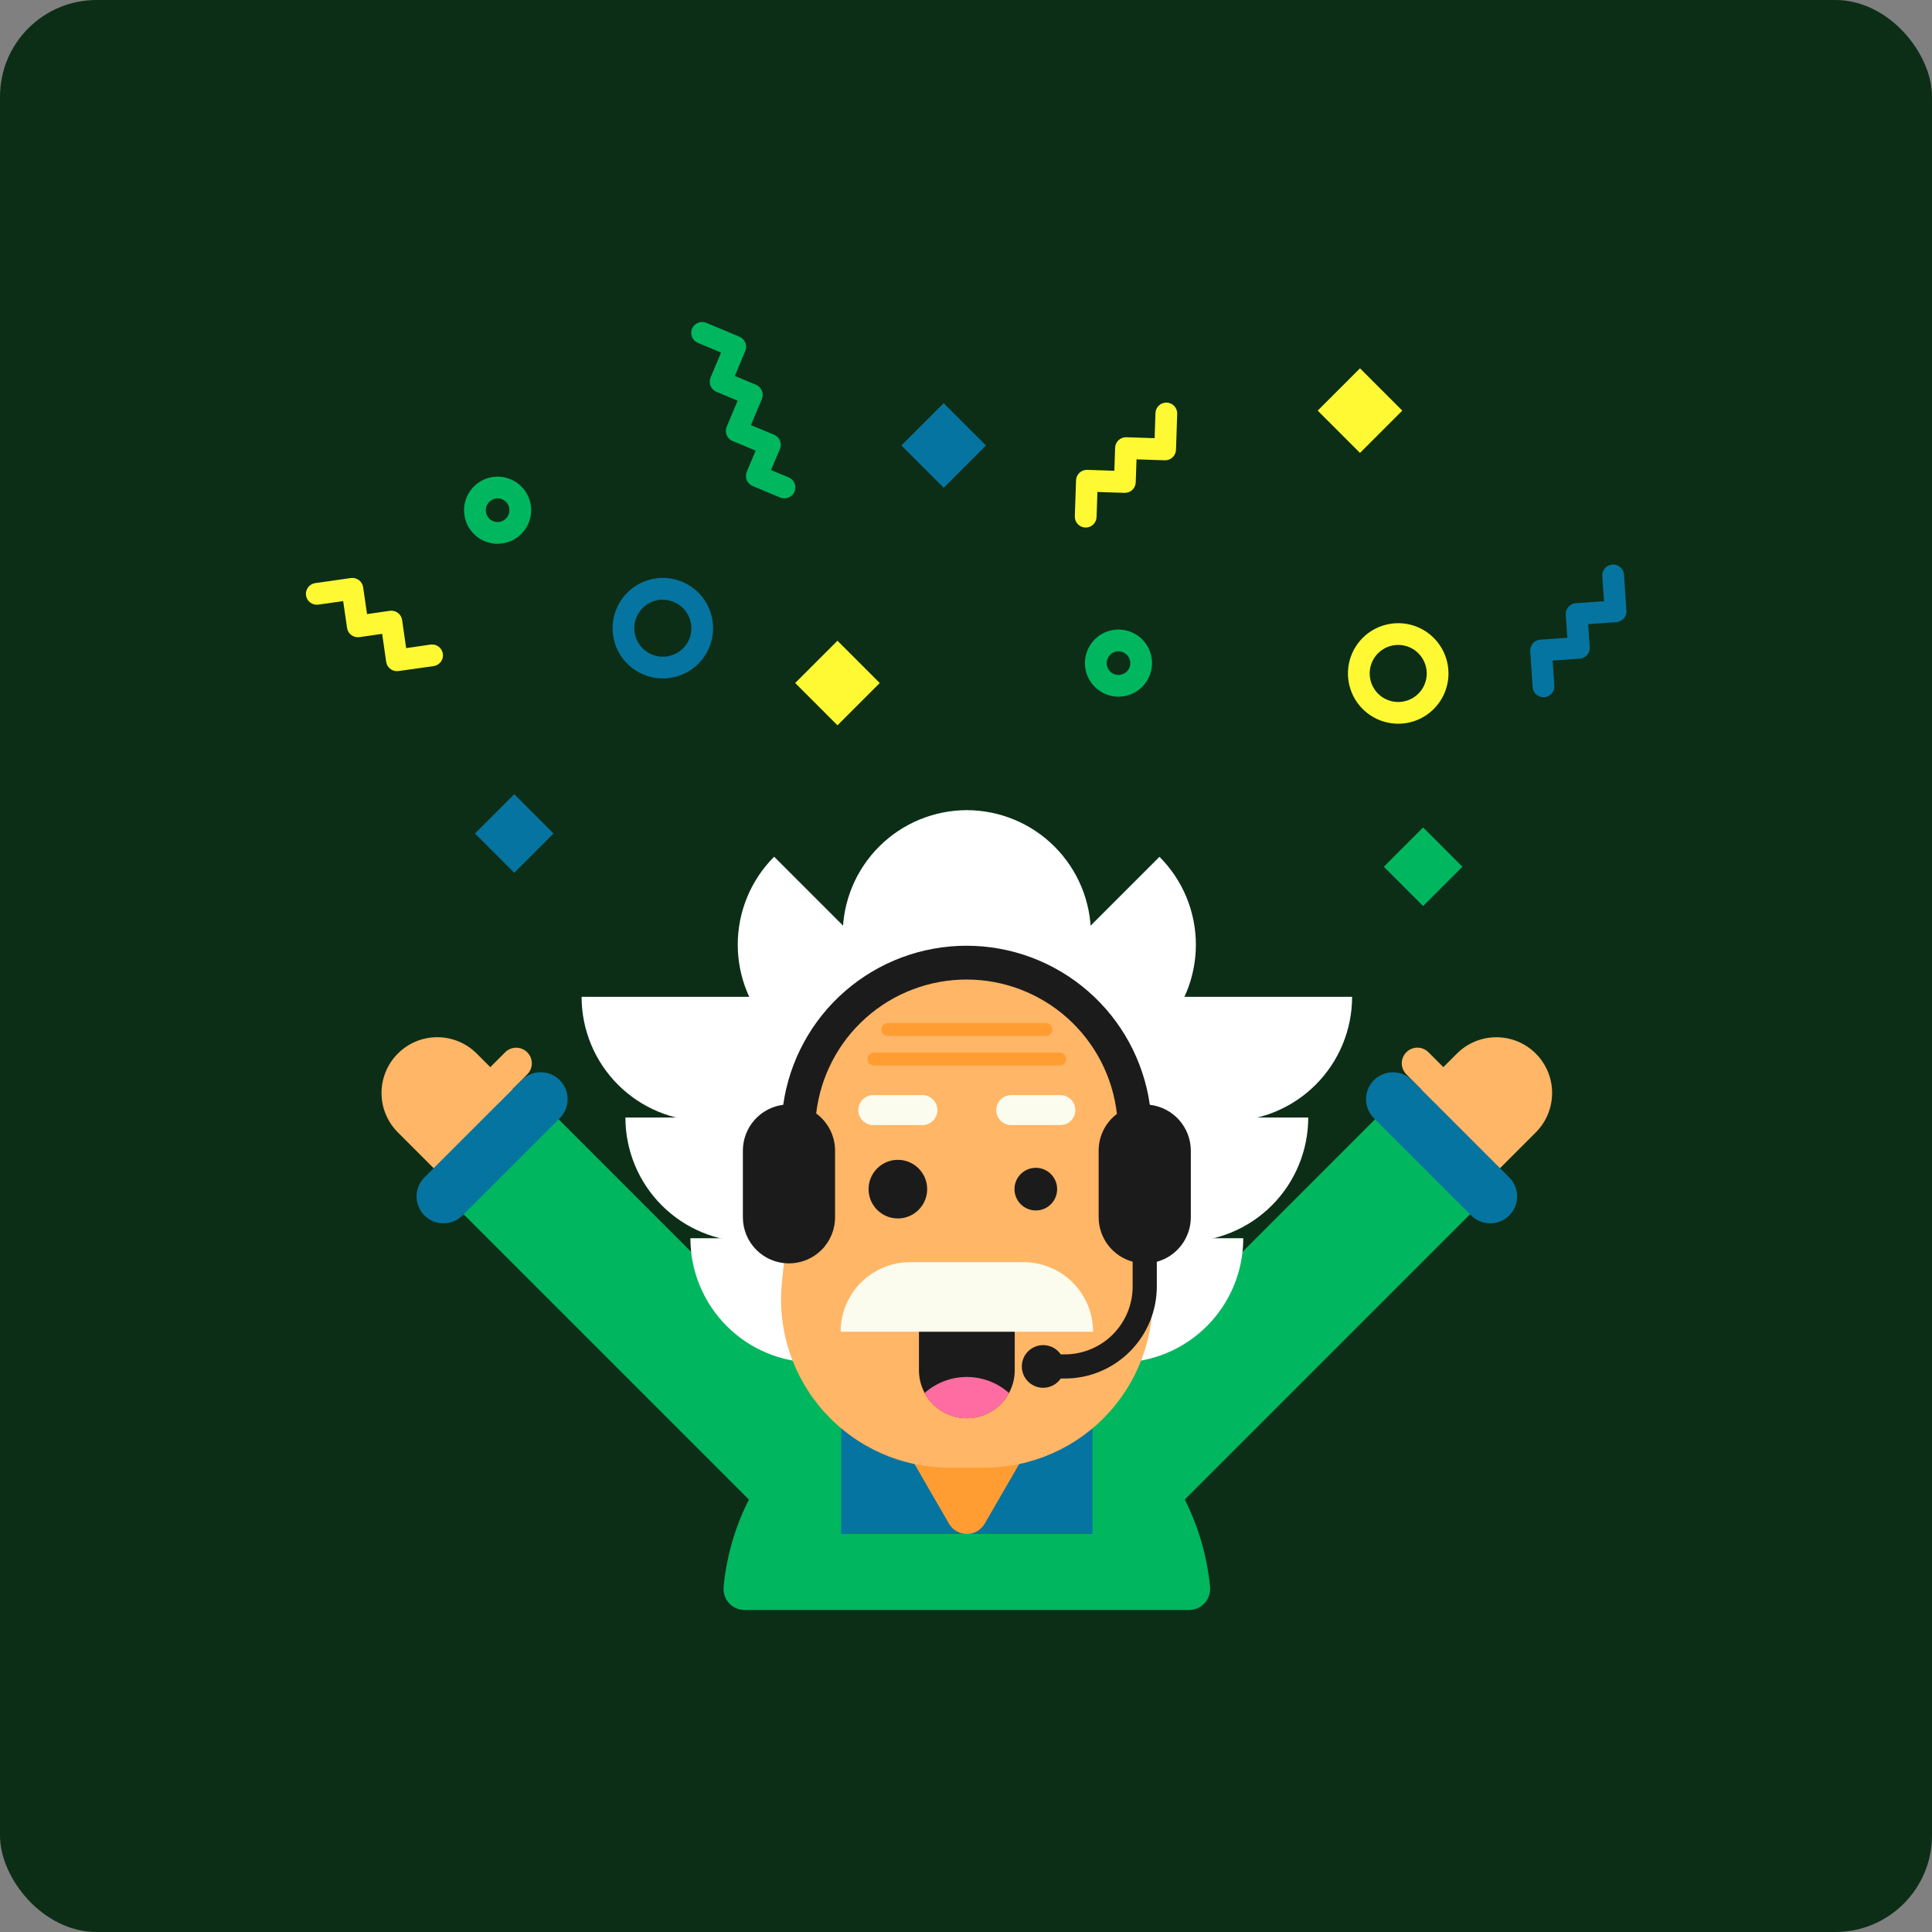 <svg width="200" height="200" viewBox="0 0 200 200" fill="none" xmlns="http://www.w3.org/2000/svg">
<rect x="0" y="0" width="200" height="200" fill="#808080" stroke="none"/>
<rect width="200" height="200" rx="10" fill="#0C2E16"/>
<g clip-path="url(#clip0_44_277)">
<path d="M123.089 166.665C123.392 166.665 123.692 166.602 123.97 166.48C124.247 166.358 124.496 166.179 124.701 165.956C124.906 165.732 125.062 165.468 125.159 165.181C125.256 164.893 125.292 164.589 125.265 164.287C124.672 158.02 121.763 152.199 117.106 147.963C112.45 143.727 106.381 141.379 100.086 141.379C93.791 141.379 87.722 143.727 83.066 147.963C78.409 152.199 75.5 158.02 74.907 164.287C74.88 164.589 74.915 164.894 75.012 165.181C75.109 165.469 75.265 165.733 75.47 165.956C75.675 166.18 75.924 166.359 76.201 166.481C76.479 166.603 76.779 166.666 77.083 166.665H123.089Z" fill="#00B75F"/>
<path d="M145.69 112.524L107.469 150.746L117.302 160.579L155.523 122.358L145.69 112.524Z" fill="#00B75F"/>
<path d="M158.983 109.065C160.065 110.148 160.674 111.616 160.674 113.146C160.674 114.677 160.065 116.145 158.983 117.227L153.714 122.497L145.552 114.335L150.821 109.065C151.903 107.983 153.371 107.375 154.902 107.375C156.433 107.375 157.901 107.983 158.983 109.065Z" fill="#FFB666"/>
<path d="M156.235 121.884L146.169 111.817C145.081 110.73 143.317 110.73 142.229 111.817C141.141 112.905 141.141 114.669 142.229 115.757L152.296 125.823C153.383 126.911 155.147 126.911 156.235 125.823C157.323 124.736 157.323 122.972 156.235 121.884Z" fill="#0574A0"/>
<path d="M145.585 108.926C145.735 108.776 145.914 108.657 146.11 108.576C146.306 108.494 146.517 108.452 146.729 108.452C146.942 108.452 147.152 108.494 147.348 108.576C147.545 108.657 147.723 108.776 147.873 108.926L150.879 111.932L148.591 114.22L145.585 111.214C145.282 110.911 145.111 110.499 145.111 110.07C145.111 109.641 145.282 109.23 145.585 108.926Z" fill="#FFB666"/>
<path d="M44.649 122.36L82.871 160.582L92.704 150.749L54.482 112.527L44.649 122.36Z" fill="#00B75F"/>
<path d="M54.617 114.332L46.455 122.494L41.191 117.23C40.654 116.694 40.228 116.058 39.937 115.358C39.646 114.657 39.496 113.906 39.495 113.148C39.495 112.389 39.644 111.638 39.934 110.937C40.224 110.236 40.649 109.599 41.186 109.063C42.268 107.98 43.736 107.372 45.267 107.372C46.797 107.372 48.265 107.98 49.348 109.063L54.617 114.332Z" fill="#FFB666"/>
<path d="M47.878 125.821L57.944 115.755C59.032 114.667 59.032 112.903 57.944 111.815C56.856 110.727 55.092 110.727 54.005 111.815L43.938 121.882C42.85 122.97 42.85 124.733 43.938 125.821C45.026 126.909 46.79 126.909 47.878 125.821Z" fill="#0574A0"/>
<path d="M51.574 114.227L49.286 111.939L52.292 108.933C52.595 108.629 53.007 108.459 53.436 108.459C53.865 108.459 54.276 108.629 54.58 108.933C54.883 109.236 55.054 109.647 55.054 110.077C55.054 110.506 54.883 110.917 54.58 111.221L51.574 114.227Z" fill="#FFB666"/>
<path d="M113.096 147.43H87.082V158.798H113.096V147.43Z" fill="#0574A0"/>
<path d="M98.238 157.73L92.102 147.112C91.915 146.787 91.816 146.419 91.816 146.044C91.816 145.669 91.915 145.3 92.103 144.975C92.29 144.651 92.56 144.381 92.884 144.193C93.209 144.006 93.577 143.907 93.952 143.906H106.225C106.6 143.907 106.969 144.006 107.293 144.193C107.618 144.381 107.888 144.651 108.075 144.975C108.263 145.3 108.361 145.669 108.362 146.044C108.362 146.419 108.263 146.787 108.076 147.112L101.937 157.73C101.749 158.054 101.48 158.324 101.155 158.511C100.831 158.698 100.462 158.797 100.088 158.797C99.713 158.797 99.345 158.698 99.02 158.511C98.695 158.324 98.426 158.054 98.238 157.73Z" fill="#FF9D33"/>
<path d="M80.147 88.695L107.891 116.438C105.477 118.851 102.203 120.208 98.79 120.208C95.376 120.208 92.102 118.851 89.689 116.438L80.14 106.889C77.727 104.476 76.371 101.202 76.371 97.788C76.371 94.375 77.727 91.101 80.14 88.688L80.147 88.695Z" fill="white"/>
<path d="M100.109 83.863V123.098C96.698 123.098 93.426 121.744 91.013 119.333C88.599 116.922 87.242 113.651 87.238 110.24V96.737C87.238 93.323 88.594 90.049 91.008 87.635C93.422 85.222 96.696 83.866 100.109 83.866V83.863Z" fill="white"/>
<path d="M120.028 106.898L110.479 116.446C109.284 117.641 107.865 118.589 106.304 119.236C104.742 119.883 103.069 120.216 101.378 120.216C99.688 120.216 98.014 119.883 96.453 119.236C94.891 118.589 93.473 117.641 92.277 116.446L120.028 88.696C121.223 89.891 122.171 91.31 122.818 92.871C123.465 94.433 123.797 96.107 123.797 97.797C123.797 99.487 123.465 101.161 122.818 102.722C122.171 104.284 121.223 105.703 120.028 106.898Z" fill="white"/>
<path d="M112.933 96.735V110.239C112.933 113.652 111.577 116.926 109.163 119.34C106.75 121.753 103.476 123.109 100.062 123.109V83.867C103.476 83.867 106.75 85.223 109.163 87.637C111.577 90.051 112.933 93.324 112.933 96.738V96.735Z" fill="white"/>
<path d="M71.469 128.18H100.866V141.05H84.339C82.649 141.05 80.975 140.717 79.414 140.071C77.852 139.424 76.433 138.476 75.238 137.281C74.043 136.086 73.095 134.667 72.448 133.105C71.801 131.544 71.469 129.87 71.469 128.18Z" fill="white"/>
<path d="M64.744 115.684H94.139V128.554H77.613C74.199 128.554 70.925 127.198 68.512 124.785C66.098 122.371 64.742 119.097 64.742 115.684H64.744Z" fill="white"/>
<path d="M60.207 103.191H89.604V116.062H73.078C71.387 116.062 69.714 115.729 68.152 115.082C66.591 114.436 65.172 113.488 63.977 112.292C61.563 109.879 60.207 106.605 60.207 103.191Z" fill="white"/>
<path d="M115.822 141.051H99.318V128.18H128.703C128.703 129.871 128.37 131.546 127.722 133.108C127.075 134.67 126.126 136.089 124.93 137.285C123.733 138.48 122.313 139.428 120.751 140.074C119.188 140.72 117.513 141.052 115.822 141.051Z" fill="white"/>
<path d="M122.559 128.555H106.02V115.684H135.429C135.429 119.097 134.073 122.371 131.66 124.785C129.246 127.199 125.972 128.555 122.559 128.555Z" fill="white"/>
<path d="M127.095 116.059H110.569V103.188H139.969C139.969 104.878 139.636 106.552 138.989 108.114C138.342 109.676 137.393 111.095 136.198 112.29C135.002 113.485 133.583 114.433 132.021 115.08C130.46 115.726 128.786 116.059 127.095 116.059Z" fill="white"/>
<path d="M101.901 151.936H98.275C95.836 151.935 93.423 151.423 91.195 150.431C88.966 149.439 86.97 147.99 85.337 146.178C83.703 144.366 82.469 142.231 81.713 139.912C80.957 137.592 80.696 135.14 80.948 132.713L82.761 115.279C83.207 110.994 85.224 107.026 88.424 104.141C91.624 101.256 95.78 99.66 100.088 99.66C104.397 99.66 108.552 101.256 111.752 104.141C114.952 107.026 116.97 110.994 117.415 115.279L119.228 132.713C119.48 135.14 119.22 137.592 118.464 139.912C117.708 142.231 116.473 144.366 114.84 146.178C113.207 147.99 111.211 149.439 108.982 150.431C106.753 151.423 104.341 151.935 101.901 151.936Z" fill="#FFB666"/>
<path d="M95.484 113.363H90.411C89.552 113.363 88.855 114.059 88.855 114.917C88.855 115.776 89.552 116.472 90.411 116.472H95.484C96.343 116.472 97.04 115.776 97.04 114.917C97.04 114.059 96.343 113.363 95.484 113.363Z" fill="#FCFCEE"/>
<path d="M109.762 113.363H104.688C103.829 113.363 103.133 114.059 103.133 114.917C103.133 115.776 103.829 116.472 104.688 116.472H109.762C110.621 116.472 111.317 115.776 111.317 114.917C111.317 114.059 110.621 113.363 109.762 113.363Z" fill="#FCFCEE"/>
<path d="M105.044 135.199V141.858C105.044 142.676 104.84 143.48 104.451 144.199C103.929 145.171 103.097 145.941 102.087 146.387C101.078 146.833 99.948 146.929 98.878 146.66C97.808 146.392 96.858 145.773 96.178 144.904C95.499 144.034 95.13 142.962 95.129 141.858V135.199H105.044Z" fill="#1B1B1B"/>
<path d="M113.156 137.859H87.022C87.022 136.914 87.208 135.977 87.57 135.103C87.932 134.23 88.463 133.436 89.131 132.767C89.8 132.098 90.594 131.568 91.468 131.206C92.341 130.844 93.278 130.658 94.224 130.658H105.954C107.864 130.658 109.696 131.416 111.047 132.767C112.397 134.118 113.156 135.949 113.156 137.859Z" fill="#FCFCEE"/>
<path d="M108.278 105.898H91.899C91.528 105.898 91.226 106.2 91.226 106.571C91.226 106.943 91.528 107.244 91.899 107.244H108.278C108.65 107.244 108.951 106.943 108.951 106.571C108.951 106.2 108.65 105.898 108.278 105.898Z" fill="#FF9D33"/>
<path d="M109.697 108.961H90.477C90.106 108.961 89.804 109.262 89.804 109.634C89.804 110.005 90.106 110.306 90.477 110.306H109.697C110.068 110.306 110.37 110.005 110.37 109.634C110.37 109.262 110.068 108.961 109.697 108.961Z" fill="#FF9D33"/>
<path d="M119.03 114.368C118.38 109.799 116.102 105.618 112.616 102.593C109.13 99.568 104.67 97.902 100.054 97.902C95.439 97.902 90.978 99.568 87.492 102.593C84.006 105.618 81.729 109.799 81.078 114.368C79.926 114.516 78.868 115.078 78.099 115.949C77.331 116.82 76.905 117.941 76.902 119.102V126.014C76.902 127.279 77.405 128.493 78.3 129.388C79.194 130.282 80.408 130.785 81.673 130.785C82.939 130.785 84.152 130.282 85.047 129.388C85.942 128.493 86.445 127.279 86.445 126.014V119.102C86.443 118.354 86.265 117.617 85.926 116.951C85.586 116.285 85.095 115.707 84.492 115.266C84.934 111.445 86.767 107.919 89.641 105.362C92.515 102.805 96.23 101.395 100.077 101.401C103.924 101.406 107.634 102.827 110.501 105.392C113.368 107.958 115.191 111.488 115.622 115.311C115.036 115.755 114.56 116.327 114.232 116.985C113.904 117.643 113.733 118.367 113.731 119.102V126.014C113.735 127.06 114.081 128.076 114.717 128.907C115.353 129.737 116.243 130.336 117.252 130.612V133.186C117.25 135.046 116.509 136.83 115.193 138.146C113.878 139.462 112.094 140.202 110.233 140.205H109.808C109.541 139.816 109.157 139.524 108.712 139.369C108.266 139.215 107.783 139.207 107.333 139.346C106.883 139.486 106.49 139.766 106.21 140.146C105.931 140.525 105.78 140.984 105.78 141.455C105.78 141.926 105.931 142.385 106.21 142.765C106.49 143.144 106.883 143.424 107.333 143.564C107.783 143.704 108.266 143.696 108.712 143.541C109.157 143.387 109.541 143.094 109.808 142.705H110.233C112.757 142.703 115.177 141.699 116.962 139.914C118.746 138.129 119.75 135.71 119.753 133.186V130.62C120.762 130.343 121.652 129.744 122.288 128.914C122.924 128.083 123.27 127.067 123.274 126.021V119.102C123.268 117.931 122.833 116.802 122.051 115.929C121.269 115.057 120.194 114.502 119.03 114.368Z" fill="#1B1B1B"/>
<path d="M104.451 144.203C104.029 144.994 103.399 145.656 102.63 146.117C101.861 146.578 100.981 146.822 100.085 146.822C99.188 146.822 98.308 146.578 97.539 146.117C96.77 145.656 96.141 144.994 95.719 144.203C96.921 143.134 98.475 142.543 100.085 142.543C101.694 142.543 103.248 143.134 104.451 144.203Z" fill="#FF6CA1"/>
<path d="M57.301 86.282L53.234 82.215L49.167 86.282L53.234 90.349L57.301 86.282Z" fill="#0574A0"/>
<path d="M102.069 46.116L97.691 41.738L93.313 46.116L97.691 50.495L102.069 46.116Z" fill="#0574A0"/>
<path d="M145.163 42.507L140.785 38.129L136.407 42.507L140.785 46.885L145.163 42.507Z" fill="#FFF933"/>
<path d="M151.387 89.723L147.32 85.656L143.253 89.723L147.32 93.79L151.387 89.723Z" fill="#00B75F"/>
<path d="M91.073 70.706L86.695 66.328L82.317 70.706L86.695 75.084L91.073 70.706Z" fill="#FFF933"/>
<path d="M144.733 74.919C143.704 74.917 142.699 74.61 141.844 74.037C140.99 73.464 140.324 72.651 139.932 71.699C139.54 70.748 139.438 69.702 139.64 68.693C139.842 67.684 140.339 66.758 141.067 66.031C141.796 65.305 142.723 64.81 143.733 64.611C144.742 64.411 145.788 64.515 146.738 64.909C147.688 65.304 148.5 65.971 149.071 66.827C149.642 67.683 149.947 68.689 149.946 69.718C149.946 70.402 149.81 71.079 149.548 71.711C149.286 72.342 148.901 72.916 148.417 73.399C147.933 73.882 147.358 74.265 146.726 74.526C146.094 74.787 145.417 74.92 144.733 74.919ZM144.733 66.762C144.149 66.764 143.579 66.939 143.095 67.265C142.611 67.59 142.234 68.052 142.012 68.592C141.789 69.131 141.732 69.725 141.847 70.297C141.962 70.869 142.244 71.394 142.657 71.806C143.07 72.219 143.596 72.499 144.169 72.612C144.741 72.726 145.334 72.667 145.873 72.444C146.412 72.22 146.873 71.842 147.198 71.357C147.522 70.872 147.695 70.302 147.696 69.718C147.696 69.329 147.619 68.944 147.47 68.585C147.321 68.226 147.103 67.9 146.827 67.625C146.552 67.351 146.226 67.133 145.866 66.985C145.507 66.837 145.121 66.761 144.733 66.762Z" fill="#FFF933"/>
<path d="M68.618 70.232C67.588 70.232 66.582 69.927 65.727 69.355C64.871 68.783 64.204 67.97 63.81 67.019C63.416 66.069 63.313 65.022 63.514 64.013C63.715 63.003 64.21 62.076 64.938 61.348C65.666 60.621 66.593 60.125 67.602 59.924C68.612 59.723 69.658 59.827 70.609 60.22C71.56 60.614 72.373 61.281 72.944 62.137C73.516 62.993 73.821 63.999 73.821 65.028C73.819 66.407 73.27 67.73 72.295 68.706C71.32 69.681 69.997 70.23 68.618 70.232ZM68.618 62.075C68.034 62.075 67.463 62.248 66.977 62.572C66.491 62.897 66.113 63.358 65.889 63.898C65.666 64.438 65.607 65.031 65.721 65.604C65.835 66.177 66.116 66.703 66.529 67.116C66.942 67.529 67.469 67.811 68.041 67.924C68.614 68.038 69.208 67.98 69.748 67.757C70.287 67.533 70.749 67.154 71.073 66.669C71.398 66.183 71.571 65.612 71.571 65.028C71.566 64.247 71.253 63.5 70.7 62.949C70.147 62.398 69.398 62.089 68.618 62.087V62.075Z" fill="#0574A0"/>
<path d="M51.515 56.291C50.828 56.291 50.156 56.088 49.584 55.706C49.013 55.325 48.567 54.783 48.304 54.148C48.041 53.513 47.971 52.815 48.105 52.141C48.239 51.467 48.57 50.848 49.055 50.362C49.541 49.876 50.16 49.545 50.834 49.411C51.508 49.276 52.206 49.345 52.841 49.608C53.476 49.871 54.018 50.316 54.4 50.887C54.782 51.458 54.986 52.13 54.986 52.817C54.985 53.738 54.619 54.62 53.968 55.272C53.318 55.923 52.435 56.289 51.515 56.291ZM51.515 51.597C51.273 51.596 51.036 51.668 50.834 51.802C50.633 51.936 50.476 52.127 50.383 52.35C50.29 52.574 50.266 52.82 50.313 53.058C50.36 53.295 50.476 53.513 50.648 53.684C50.819 53.855 51.037 53.972 51.274 54.019C51.512 54.066 51.758 54.042 51.981 53.949C52.205 53.856 52.396 53.699 52.53 53.497C52.664 53.296 52.736 53.059 52.735 52.817C52.736 52.656 52.705 52.496 52.644 52.347C52.584 52.198 52.494 52.063 52.38 51.949C52.267 51.834 52.132 51.743 51.984 51.681C51.835 51.619 51.676 51.587 51.515 51.587V51.597Z" fill="#00B75F"/>
<path d="M115.786 72.119C115.099 72.119 114.427 71.915 113.856 71.533C113.285 71.152 112.84 70.609 112.577 69.974C112.314 69.34 112.245 68.641 112.379 67.968C112.513 67.294 112.844 66.675 113.33 66.189C113.815 65.703 114.434 65.373 115.108 65.239C115.782 65.105 116.48 65.173 117.115 65.436C117.749 65.699 118.292 66.144 118.674 66.716C119.055 67.287 119.259 67.958 119.259 68.645C119.258 69.566 118.892 70.449 118.241 71.101C117.59 71.752 116.707 72.118 115.786 72.119ZM115.786 67.425C115.544 67.425 115.307 67.497 115.106 67.631C114.905 67.766 114.748 67.957 114.656 68.18C114.563 68.404 114.539 68.65 114.587 68.887C114.634 69.124 114.751 69.342 114.922 69.513C115.093 69.684 115.311 69.8 115.549 69.847C115.786 69.894 116.032 69.87 116.255 69.777C116.479 69.684 116.67 69.527 116.804 69.325C116.938 69.124 117.009 68.887 117.008 68.645C117.008 68.321 116.879 68.011 116.649 67.782C116.42 67.553 116.11 67.425 115.786 67.425Z" fill="#00B75F"/>
<path d="M81.179 51.587C81.03 51.587 80.882 51.557 80.744 51.499L77.903 50.309C77.63 50.191 77.414 49.971 77.303 49.695C77.191 49.419 77.193 49.11 77.308 48.836L78.226 46.65L75.828 45.65C75.692 45.593 75.568 45.51 75.464 45.405C75.36 45.3 75.278 45.175 75.222 45.038C75.166 44.902 75.137 44.755 75.138 44.608C75.138 44.46 75.168 44.313 75.225 44.177L76.358 41.479L74.16 40.556C74.024 40.499 73.9 40.416 73.796 40.311C73.691 40.206 73.609 40.082 73.553 39.945C73.497 39.808 73.468 39.662 73.469 39.514C73.47 39.366 73.5 39.22 73.557 39.084L74.643 36.495L72.245 35.495C71.969 35.38 71.751 35.16 71.638 34.883C71.525 34.607 71.527 34.297 71.642 34.022C71.757 33.747 71.977 33.529 72.254 33.416C72.53 33.303 72.84 33.304 73.115 33.42L76.551 34.86C76.825 34.976 77.042 35.197 77.155 35.472C77.268 35.748 77.267 36.057 77.153 36.333L76.068 38.918L78.266 39.834C78.402 39.891 78.526 39.974 78.63 40.079C78.734 40.184 78.817 40.309 78.873 40.445C78.928 40.582 78.957 40.728 78.956 40.876C78.956 41.024 78.926 41.17 78.869 41.306L77.736 44.005L80.134 45.005C80.27 45.062 80.394 45.145 80.498 45.251C80.602 45.355 80.684 45.48 80.74 45.617C80.796 45.753 80.825 45.9 80.824 46.048C80.824 46.195 80.794 46.342 80.737 46.478L79.819 48.663L81.622 49.414C81.869 49.51 82.074 49.691 82.201 49.923C82.328 50.156 82.368 50.426 82.315 50.686C82.263 50.946 82.12 51.179 81.912 51.344C81.704 51.508 81.444 51.594 81.179 51.587Z" fill="#00B75F"/>
<path d="M159.779 72.18C159.494 72.179 159.22 72.071 159.013 71.876C158.805 71.682 158.678 71.416 158.659 71.132L158.409 67.416C158.389 67.119 158.487 66.825 158.683 66.6C158.879 66.375 159.156 66.237 159.454 66.216L162.252 66.021L162.084 63.643C162.064 63.345 162.163 63.051 162.359 62.826C162.555 62.6 162.832 62.462 163.13 62.44L166.048 62.237L165.865 59.644C165.855 59.496 165.874 59.348 165.921 59.208C165.968 59.067 166.042 58.937 166.139 58.825C166.336 58.6 166.613 58.461 166.912 58.44C167.21 58.419 167.505 58.518 167.731 58.714C167.956 58.91 168.095 59.188 168.116 59.487L168.366 63.203C168.377 63.35 168.358 63.498 168.311 63.638C168.264 63.778 168.191 63.908 168.094 64.019C167.997 64.131 167.879 64.222 167.747 64.288C167.615 64.354 167.471 64.393 167.323 64.403L164.403 64.608L164.57 66.986C164.581 67.134 164.562 67.282 164.516 67.422C164.469 67.563 164.395 67.693 164.298 67.804C164.2 67.916 164.082 68.007 163.949 68.073C163.817 68.138 163.672 68.177 163.525 68.186L160.727 68.384L160.909 70.977C160.929 71.275 160.83 71.568 160.634 71.793C160.438 72.018 160.161 72.156 159.864 72.177L159.779 72.18Z" fill="#0574A0"/>
<path d="M112.391 54.611H112.354C112.206 54.606 112.061 54.572 111.926 54.511C111.791 54.45 111.67 54.363 111.569 54.255C111.468 54.147 111.389 54.02 111.337 53.882C111.285 53.743 111.261 53.596 111.266 53.448L111.391 49.725C111.396 49.577 111.43 49.432 111.491 49.297C111.552 49.163 111.639 49.041 111.747 48.941C111.855 48.84 111.982 48.761 112.12 48.71C112.259 48.658 112.406 48.634 112.554 48.639L115.357 48.734L115.437 46.351C115.442 46.204 115.476 46.058 115.537 45.923C115.598 45.789 115.685 45.667 115.793 45.566C115.901 45.465 116.028 45.387 116.166 45.335C116.305 45.283 116.452 45.259 116.6 45.264L119.526 45.361L119.613 42.763C119.623 42.465 119.752 42.182 119.97 41.979C120.078 41.878 120.205 41.799 120.344 41.747C120.482 41.695 120.629 41.671 120.777 41.676C120.925 41.681 121.07 41.716 121.205 41.777C121.339 41.838 121.461 41.925 121.561 42.033C121.662 42.142 121.741 42.268 121.793 42.407C121.845 42.545 121.869 42.693 121.864 42.84L121.739 46.561C121.734 46.709 121.7 46.855 121.639 46.99C121.578 47.124 121.491 47.246 121.383 47.347C121.275 47.448 121.148 47.527 121.01 47.579C120.871 47.631 120.724 47.654 120.576 47.649L117.653 47.552L117.57 49.935C117.56 50.232 117.432 50.514 117.214 50.717C116.997 50.921 116.707 51.029 116.41 51.02L113.604 50.928L113.517 53.523C113.507 53.815 113.385 54.092 113.175 54.295C112.965 54.498 112.684 54.612 112.391 54.611Z" fill="#FFF933"/>
<path d="M41.09 69.477C40.82 69.477 40.558 69.379 40.354 69.202C40.15 69.024 40.016 68.779 39.977 68.512L39.562 65.616L37.202 65.956C36.906 65.998 36.606 65.922 36.367 65.743C36.128 65.564 35.97 65.298 35.926 65.003L35.526 62.225L32.953 62.59C32.807 62.611 32.658 62.603 32.515 62.566C32.371 62.53 32.237 62.466 32.119 62.377C31.88 62.198 31.722 61.932 31.679 61.636C31.637 61.341 31.713 61.04 31.892 60.801C32.071 60.563 32.338 60.404 32.633 60.362L36.319 59.839C36.615 59.797 36.915 59.874 37.154 60.053C37.393 60.232 37.552 60.499 37.594 60.795L37.995 63.57L40.355 63.23C40.65 63.189 40.949 63.266 41.188 63.443C41.307 63.532 41.408 63.645 41.483 63.774C41.559 63.903 41.608 64.045 41.628 64.193L42.045 67.091L44.619 66.721C44.907 66.692 45.196 66.776 45.424 66.955C45.653 67.134 45.803 67.394 45.844 67.681C45.886 67.968 45.815 68.26 45.646 68.496C45.477 68.731 45.224 68.893 44.939 68.947L41.253 69.467C41.199 69.474 41.145 69.477 41.09 69.477Z" fill="#FFF933"/>
<path d="M92.947 126.133C94.622 126.133 95.98 124.775 95.98 123.1C95.98 121.424 94.622 120.066 92.947 120.066C91.272 120.066 89.914 121.424 89.914 123.1C89.914 124.775 91.272 126.133 92.947 126.133Z" fill="#1B1B1B"/>
<path d="M107.227 125.307C108.447 125.307 109.435 124.318 109.435 123.099C109.435 121.879 108.447 120.891 107.227 120.891C106.008 120.891 105.019 121.879 105.019 123.099C105.019 124.318 106.008 125.307 107.227 125.307Z" fill="#1B1B1B"/>
</g>
<defs>
<clipPath id="clip0_44_277">
<rect width="136.697" height="133.333" fill="white" transform="translate(31.668 33.332)"/>
</clipPath>
</defs>
</svg>
